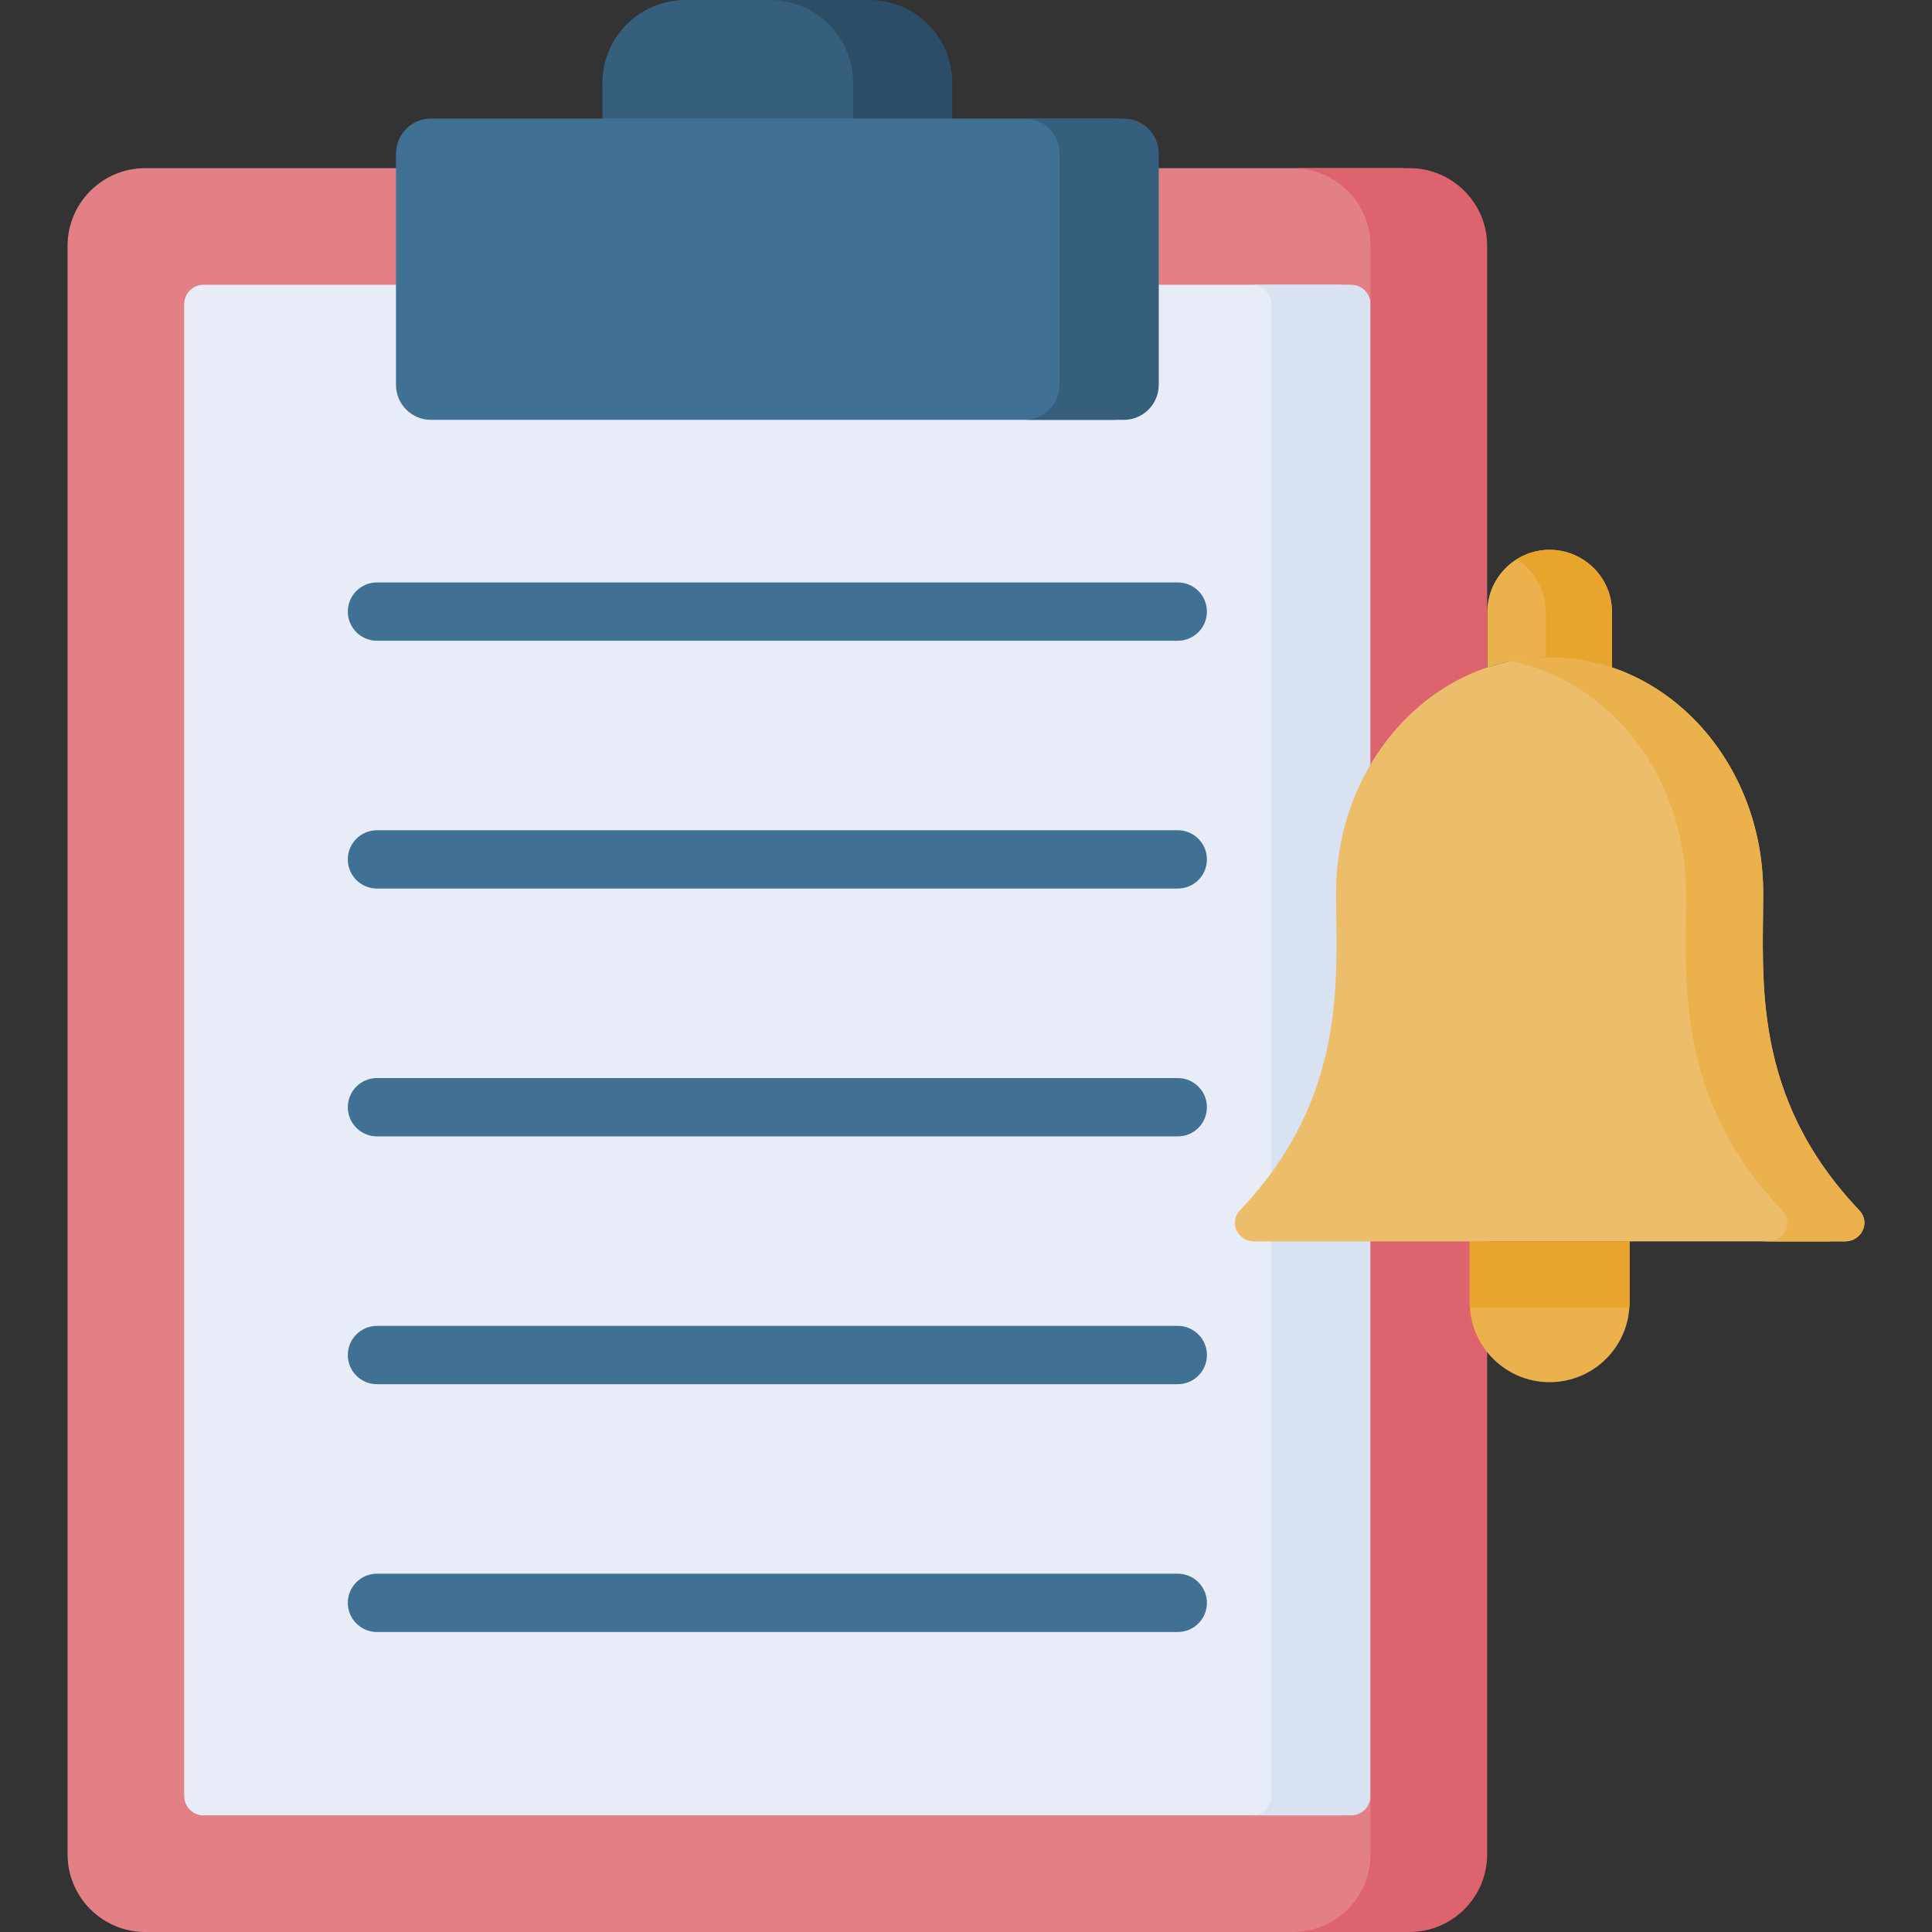 <svg id="Capa_1" enable-background="new 0 0 512 512" height="512" viewBox="0 0 512 512" width="512" xmlns="http://www.w3.org/2000/svg"><rect x="0" y="0" width="512" height="512" fill="#333333" stroke="none"/><g><path d="m391.193 491.396v-426.233c0-11.379-9.224-20.604-20.604-20.604h-332.081c-11.379 0-20.604 9.224-20.604 20.604v426.233c0 11.379 9.224 20.604 20.604 20.604h332.082c11.379 0 20.603-9.224 20.603-20.604z" fill="#e28086"/><path d="m360.288 475.944v-395.328c0-2.845-2.306-5.151-5.151-5.151h-301.176c-2.845 0-5.151 2.306-5.151 5.151v395.328c0 2.845 2.306 5.151 5.151 5.151h301.177c2.844 0 5.15-2.307 5.15-5.151z" fill="#e7ecf6"/><path d="m227.456 0h-45.813c-12.145 0-21.991 9.846-21.991 21.991v40.85h89.796v-40.85c-.001-12.145-9.847-21.991-21.992-21.991z" fill="#365e7d"/><path d="m230.376 0h-26.282c12.146 0 21.991 9.846 21.991 21.991v40.85h26.282v-40.85c0-12.145-9.846-21.991-21.991-21.991z" fill="#2b4d66"/><g><g><path d="m312.118 169.803h-212.217c-4.268 0-7.726-3.459-7.726-7.726s3.459-7.726 7.726-7.726h212.217c4.268 0 7.726 3.459 7.726 7.726s-3.458 7.726-7.726 7.726z" fill="#407093"/></g><g><path d="m312.118 235.477h-212.217c-4.268 0-7.726-3.459-7.726-7.726s3.459-7.726 7.726-7.726h212.217c4.268 0 7.726 3.459 7.726 7.726s-3.458 7.726-7.726 7.726z" fill="#407093"/></g><g><path d="m312.118 301.151h-212.217c-4.268 0-7.726-3.459-7.726-7.726 0-4.268 3.459-7.726 7.726-7.726h212.217c4.268 0 7.726 3.459 7.726 7.726s-3.458 7.726-7.726 7.726z" fill="#407093"/></g></g><g><g><path d="m312.118 366.825h-212.217c-4.268 0-7.726-3.459-7.726-7.726s3.459-7.726 7.726-7.726h212.217c4.268 0 7.726 3.459 7.726 7.726s-3.458 7.726-7.726 7.726z" fill="#407093"/></g><g><path d="m312.118 432.499h-212.217c-4.268 0-7.726-3.459-7.726-7.726s3.459-7.726 7.726-7.726h212.217c4.268 0 7.726 3.459 7.726 7.726s-3.458 7.726-7.726 7.726z" fill="#407093"/></g></g><path d="m358.057 75.465h-26.282c2.845 0 5.151 2.306 5.151 5.151v395.328c0 2.845-2.306 5.151-5.151 5.151h26.282c2.845 0 5.151-2.306 5.151-5.151v-395.328c0-2.845-2.306-5.151-5.151-5.151z" fill="#d8e2f1"/><path d="m373.51 44.559h-30.906c11.379 0 20.604 9.224 20.604 20.604v426.233c0 11.379-9.224 20.604-20.604 20.604h30.906c11.379 0 20.604-9.224 20.604-20.604v-426.233c0-11.379-9.225-20.604-20.604-20.604z" fill="#dd636e"/><path d="m488.309 320.761c-28.677-30.137-25.485-61.307-25.485-84.121 0-38.264-30.914-67.638-65.355-61.728 27.094 4.649 47.834 30.511 47.834 61.728 0 22.814-3.191 53.984 25.485 84.121 3.005 3.158.655 8.218-3.816 8.218h17.521c4.471 0 6.821-5.06 3.816-8.218z" fill="#ffc344"/><path d="m492.748 320.761c-28.676-30.137-25.486-61.307-25.486-84.121 0-34.508-25.341-62.476-56.595-62.476-31.256 0-56.594 27.971-56.594 62.476 0 22.303 3.35 53.817-25.486 84.121-3.005 3.158-.656 8.218 3.816 8.218h156.528c4.473 0 6.823-5.06 3.817-8.218z" fill="#ecbe6b"/><path d="m427.195 176.877v-14.645c0-9.127-7.399-16.526-16.526-16.526s-16.526 7.399-16.526 16.526v14.645c10.613-3.573 22.165-3.665 33.052 0z" fill="#eab14d"/><path d="m389.488 328.979v16.136c0 11.697 9.483 21.18 21.18 21.18s21.18-9.483 21.18-21.18v-16.136z" fill="#eab14d"/><g><path d="m401.908 148.236c4.658 2.923 7.766 8.09 7.766 13.995v11.952c5.869-.114 11.787.764 17.521 2.694v-14.646c0-12.964-14.299-20.888-25.287-13.995z" fill="#e7a52e"/></g><path d="m431.849 328.979h-42.36c0 18.506-.026 16.051.07 17.521h42.22c.096-1.496.07 1.015.07-17.521z" fill="#e7a52e"/><path d="m492.749 320.761c-28.677-30.137-25.485-61.307-25.485-84.121 0-38.833-31.841-68.484-66.815-61.441 26.373 5.314 46.374 30.788 46.374 61.441 0 22.814-3.191 53.984 25.485 84.121 3.006 3.158.655 8.218-3.816 8.218h20.441c4.471 0 6.821-5.06 3.816-8.218z" fill="#eab14d"/><path d="m304.157 101.993v-61.301c0-5.121-4.151-9.272-9.272-9.272h-180.672c-5.121 0-9.272 4.151-9.272 9.272v61.301c0 5.12 4.151 9.272 9.272 9.272h180.673c5.12 0 9.271-4.152 9.271-9.272z" fill="#407093"/><path d="m297.806 31.421h-26.282c5.12 0 9.272 4.151 9.272 9.272v61.301c0 5.12-4.151 9.272-9.272 9.272h26.282c5.121 0 9.272-4.151 9.272-9.272v-61.302c-.001-5.121-4.152-9.271-9.272-9.271z" fill="#365e7d"/></g></svg>